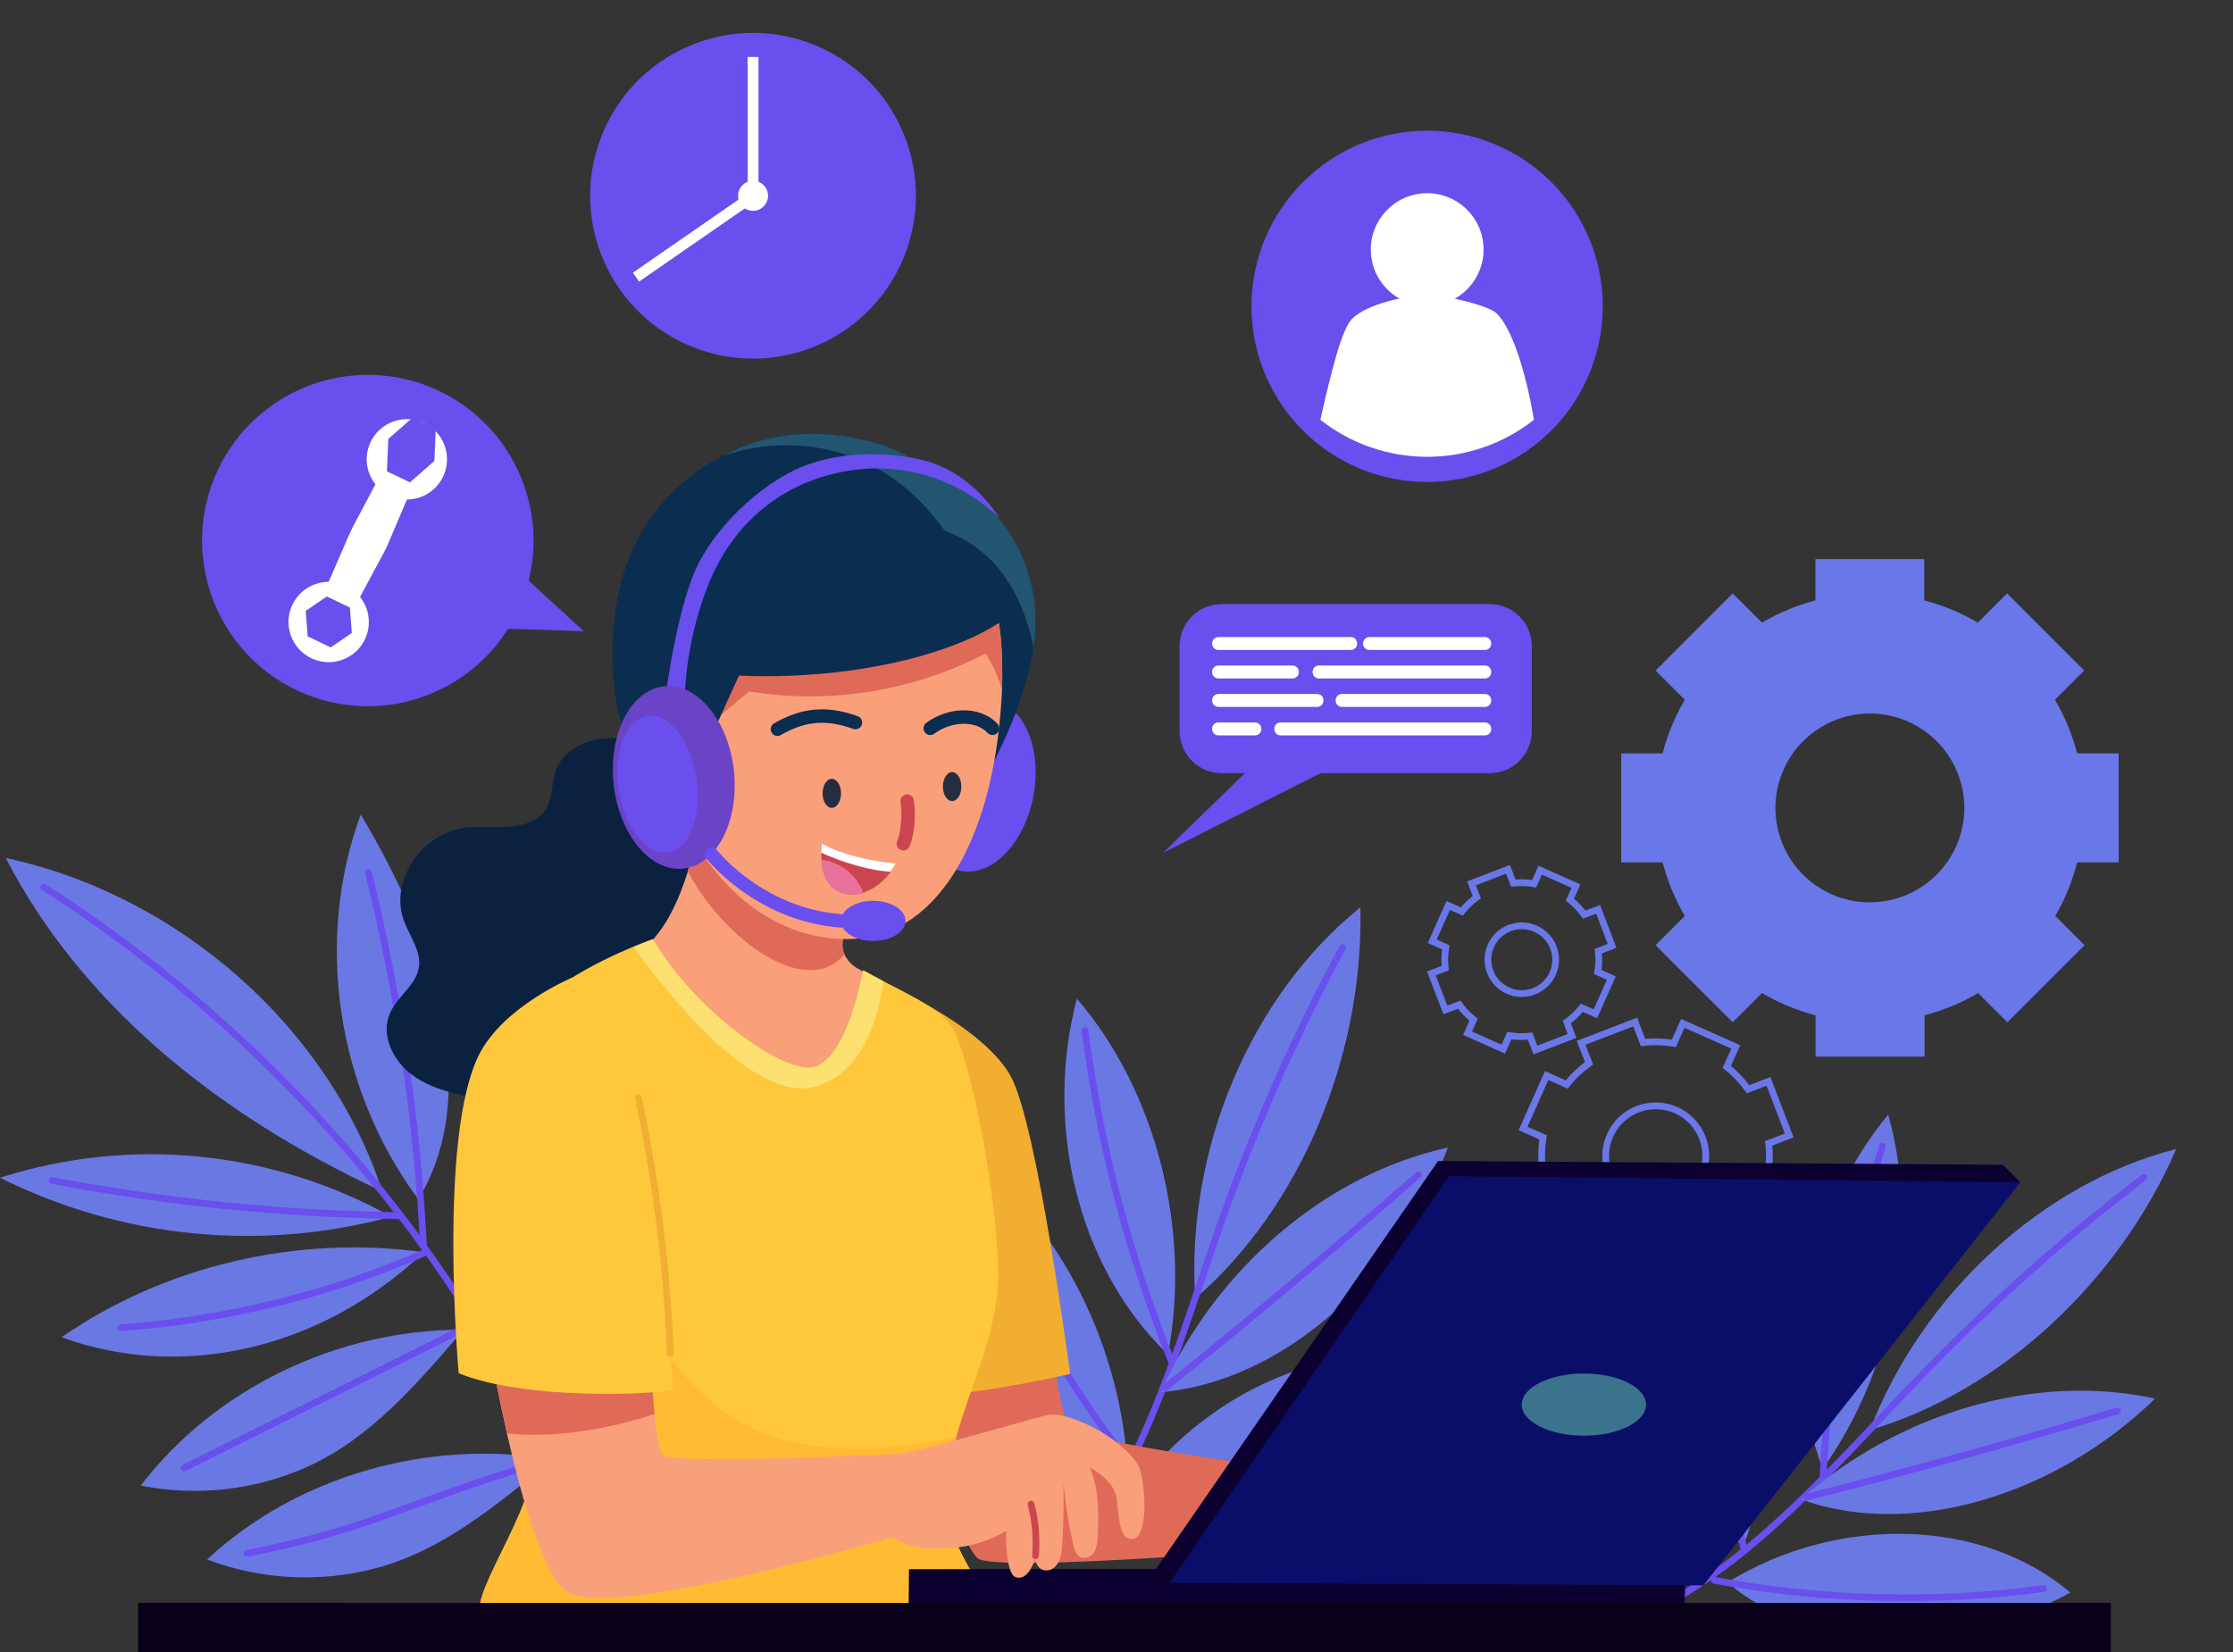 <svg width="331" height="245" viewBox="0 0 331 245" fill="none" xmlns="http://www.w3.org/2000/svg">
<rect x="0" y="0" width="331" height="245" fill="#333333" stroke="none"/>
<g clip-path="url(#clip0_1803_3702)">
<g opacity="0.1">
<path opacity="0.1" d="M299.397 240.867C334.619 214.081 350.306 139.805 293.115 103.383C255.252 79.275 231.703 92.998 189.108 77.079C137.108 57.614 129.358 -1.195 66.114 27.742C32.605 43.068 9.375 86.263 5.296 135.355C1.276 183.43 18.312 216.418 53.127 238.961C134.883 242.47 216.802 241.839 299.397 240.867Z" fill="#6666CC"/>
<path opacity="0.1" d="M154.694 29.597C149.376 50.961 169.134 72.11 189.946 80.878C210.758 89.646 234.625 88.607 256.92 84.424C266.562 82.621 276.434 80.084 283.91 73.949C291.387 67.815 295.718 57.163 291.624 48.558C288.004 40.969 279.208 37.082 270.812 35.087C262.416 33.091 253.516 32.275 246.04 28.077C238.949 24.093 233.921 17.499 227.757 12.277C216.372 2.641 200.359 -2.122 185.563 0.912C170.766 3.946 159.218 11.438 154.694 29.597Z" fill="#6666CC"/>
</g>
<path d="M314.052 127.864V111.7H307.904C307.178 108.913 306.069 106.239 304.611 103.756L308.942 99.416L297.52 87.985L293.181 92.317C290.699 90.857 288.025 89.749 285.238 89.024V82.897H269.099V89.024C266.32 89.752 263.654 90.86 261.178 92.317L256.839 87.985L245.409 99.416L249.741 103.756C248.285 106.241 247.177 108.914 246.448 111.7H240.321V127.864H246.448C247.177 130.65 248.285 133.324 249.741 135.809L245.409 140.148L256.839 151.572L261.178 147.24C263.664 148.695 266.336 149.805 269.121 150.541V156.668H285.275V150.541C288.061 149.807 290.733 148.696 293.219 147.24L297.557 151.572L308.987 140.148L304.655 135.809C306.099 133.323 307.192 130.649 307.904 127.864H314.052ZM277.183 133.798C274.413 133.8 271.705 132.98 269.402 131.442C267.098 129.904 265.302 127.717 264.241 125.158C263.18 122.599 262.901 119.783 263.441 117.066C263.98 114.348 265.313 111.852 267.272 109.893C269.23 107.933 271.725 106.599 274.441 106.058C277.158 105.517 279.974 105.794 282.533 106.854C285.092 107.913 287.279 109.708 288.818 112.012C290.357 114.315 291.179 117.023 291.179 119.793C291.173 123.503 289.696 127.059 287.073 129.682C284.449 132.305 280.893 133.78 277.183 133.784V133.798Z" fill="#6A77E8"/>
<path d="M265.22 168.357L262.149 160.331L259.108 161.496C258.219 160.252 257.16 159.138 255.964 158.187L257.291 155.22L249.444 151.733L248.117 154.701C246.609 154.447 245.074 154.405 243.555 154.575L242.383 151.533L234.373 154.612L235.538 157.646C234.296 158.54 233.183 159.601 232.23 160.798L229.263 159.47L225.77 167.311L228.736 168.639C228.489 170.15 228.449 171.687 228.618 173.208L225.577 174.373L228.655 182.392L231.688 181.227C232.582 182.467 233.64 183.58 234.833 184.536L233.513 187.503L241.352 190.989L242.68 188.022C244.19 188.276 245.727 188.318 247.249 188.148L248.413 191.19L256.431 188.111L255.244 185.085C256.487 184.188 257.602 183.128 258.559 181.932L261.526 183.26L265.02 175.419L262.053 174.091C262.303 172.581 262.345 171.044 262.179 169.522L265.22 168.357ZM248.065 178.312C246.696 178.832 245.205 178.935 243.779 178.608C242.352 178.282 241.054 177.541 240.047 176.478C239.041 175.416 238.371 174.079 238.123 172.637C237.874 171.194 238.058 169.71 238.651 168.372C239.244 167.034 240.219 165.901 241.454 165.116C242.69 164.331 244.129 163.929 245.593 163.961C247.056 163.993 248.477 164.456 249.677 165.294C250.877 166.132 251.802 167.306 252.337 168.669C252.695 169.582 252.868 170.557 252.847 171.538C252.826 172.518 252.61 173.485 252.213 174.382C251.816 175.279 251.244 176.088 250.532 176.763C249.82 177.437 248.982 177.964 248.065 178.312Z" stroke="#6A77E8" stroke-miterlimit="10"/>
<path d="M238.964 140.244L236.887 134.829L234.833 135.615C234.231 134.78 233.517 134.031 232.712 133.39L233.602 131.38L228.306 129.021L227.409 131.031C226.389 130.86 225.351 130.83 224.323 130.942L223.537 128.895L218.123 130.972L218.909 133.019C218.075 133.626 217.327 134.342 216.684 135.148L214.674 134.25L212.3 139.562L214.31 140.459C214.138 141.479 214.111 142.518 214.229 143.545L212.174 144.331L214.251 149.746L216.306 148.96C216.908 149.795 217.621 150.544 218.427 151.185L217.537 153.196L222.832 155.555L223.73 153.544C224.75 153.713 225.788 153.74 226.815 153.626L227.601 155.681L233.016 153.604L232.252 151.542C233.087 150.939 233.835 150.225 234.477 149.42L236.487 150.31L238.845 145.014L236.835 144.116C237.007 143.096 237.035 142.058 236.917 141.03L238.964 140.244ZM227.371 146.979C226.444 147.334 225.433 147.406 224.464 147.187C223.496 146.967 222.615 146.464 221.932 145.744C221.249 145.023 220.795 144.116 220.628 143.137C220.46 142.158 220.586 141.152 220.99 140.245C221.395 139.338 222.059 138.571 222.898 138.041C223.738 137.512 224.716 137.243 225.709 137.269C226.701 137.295 227.664 137.615 228.475 138.188C229.285 138.761 229.908 139.562 230.264 140.489C230.74 141.733 230.702 143.116 230.16 144.333C229.618 145.549 228.615 146.501 227.371 146.979V146.979Z" stroke="#6A77E8" stroke-miterlimit="10"/>
<path d="M237.08 45.421C237.08 50.472 235.582 55.411 232.776 59.611C229.97 63.811 225.981 67.085 221.314 69.017C216.648 70.95 211.513 71.456 206.559 70.47C201.606 69.484 197.055 67.05 193.484 63.478C189.913 59.905 187.482 55.354 186.497 50.399C185.513 45.444 186.02 40.309 187.954 35.642C189.887 30.975 193.162 26.987 197.362 24.181C201.562 21.376 206.5 19.879 211.551 19.881C214.905 19.878 218.227 20.537 221.326 21.819C224.425 23.102 227.241 24.983 229.612 27.355C231.983 29.728 233.864 32.544 235.145 35.644C236.426 38.744 237.084 42.066 237.08 45.421Z" fill="#6A4EEE" stroke="#6A4EEE" stroke-miterlimit="10"/>
<path d="M212.579 45.3C217.16 44.734 220.416 40.56 219.85 35.978C219.284 31.396 215.111 28.14 210.53 28.706C205.948 29.272 202.692 33.445 203.258 38.028C203.824 42.61 207.997 45.866 212.579 45.3Z" fill="white"/>
<path d="M227.379 62.237C222.87 65.797 217.292 67.733 211.548 67.733C205.803 67.733 200.226 65.797 195.716 62.237C197.348 55.049 198.854 48.885 200.411 47.275C202.636 45.05 208.488 43.781 211.537 43.781C214.585 43.781 220.733 45.339 221.868 46.474C224.182 48.788 226.177 55.16 227.379 62.237Z" fill="white"/>
<path d="M174.853 108.406V95.796C174.853 94.143 175.509 92.558 176.677 91.389C177.846 90.221 179.431 89.564 181.083 89.564H220.808C221.628 89.562 222.44 89.721 223.199 90.032C223.957 90.344 224.647 90.803 225.227 91.382C225.808 91.96 226.269 92.648 226.584 93.406C226.898 94.163 227.06 94.975 227.06 95.796V108.406C227.06 110.059 226.404 111.644 225.235 112.812C224.067 113.981 222.482 114.637 220.83 114.637H181.075C179.424 114.635 177.842 113.978 176.675 112.809C175.508 111.641 174.853 110.057 174.853 108.406Z" fill="#6A4EEE"/>
<path d="M191.63 107.717L172.405 126.447L203.563 110.691" fill="#6A4EEE"/>
<path d="M179.674 95.447V95.38C179.674 95.134 179.771 94.899 179.945 94.725C180.119 94.551 180.355 94.453 180.601 94.453H200.241C200.486 94.453 200.722 94.551 200.896 94.725C201.07 94.899 201.168 95.134 201.168 95.38V95.447C201.168 95.693 201.07 95.929 200.896 96.103C200.722 96.277 200.486 96.374 200.241 96.374H180.601C180.355 96.374 180.119 96.277 179.945 96.103C179.771 95.929 179.674 95.693 179.674 95.447Z" fill="white"/>
<path d="M202.05 95.447V95.38C202.05 95.134 202.148 94.899 202.322 94.725C202.496 94.551 202.732 94.453 202.977 94.453H220.118C220.364 94.453 220.599 94.551 220.773 94.725C220.947 94.899 221.045 95.134 221.045 95.38V95.447C221.045 95.693 220.947 95.929 220.773 96.103C220.599 96.277 220.364 96.374 220.118 96.374H202.977C202.732 96.374 202.496 96.277 202.322 96.103C202.148 95.929 202.05 95.693 202.05 95.447Z" fill="white"/>
<path d="M194.567 99.668V99.601C194.567 99.355 194.664 99.119 194.838 98.945C195.012 98.772 195.248 98.674 195.494 98.674H220.118C220.364 98.674 220.6 98.772 220.773 98.945C220.947 99.119 221.045 99.355 221.045 99.601V99.668C221.045 99.914 220.947 100.15 220.773 100.323C220.6 100.497 220.364 100.595 220.118 100.595H195.494C195.248 100.595 195.012 100.497 194.838 100.323C194.664 100.15 194.567 99.914 194.567 99.668Z" fill="white"/>
<path d="M179.674 99.668V99.601C179.674 99.355 179.771 99.119 179.945 98.945C180.119 98.772 180.355 98.674 180.601 98.674H191.6C191.846 98.674 192.082 98.772 192.255 98.945C192.429 99.119 192.527 99.355 192.527 99.601V99.668C192.527 99.914 192.429 100.15 192.255 100.323C192.082 100.497 191.846 100.595 191.6 100.595H180.601C180.355 100.595 180.119 100.497 179.945 100.323C179.771 100.15 179.674 99.914 179.674 99.668Z" fill="white"/>
<path d="M197.986 103.889V103.822C197.986 103.576 198.084 103.34 198.257 103.166C198.431 102.992 198.667 102.895 198.913 102.895H220.118C220.364 102.895 220.599 102.992 220.773 103.166C220.947 103.34 221.045 103.576 221.045 103.822V103.889C221.045 104.134 220.947 104.37 220.773 104.544C220.599 104.718 220.364 104.816 220.118 104.816H198.913C198.667 104.816 198.431 104.718 198.257 104.544C198.084 104.37 197.986 104.134 197.986 103.889Z" fill="white"/>
<path d="M179.674 103.889V103.822C179.674 103.576 179.771 103.34 179.945 103.166C180.119 102.992 180.355 102.895 180.601 102.895H195.249C195.495 102.895 195.731 102.992 195.905 103.166C196.078 103.34 196.176 103.576 196.176 103.822V103.889C196.176 104.134 196.078 104.37 195.905 104.544C195.731 104.718 195.495 104.816 195.249 104.816H180.601C180.355 104.816 180.119 104.718 179.945 104.544C179.771 104.37 179.674 104.134 179.674 103.889Z" fill="white"/>
<path d="M179.674 108.109V108.042C179.674 107.797 179.771 107.561 179.945 107.387C180.119 107.213 180.355 107.115 180.601 107.115H186.037C186.283 107.115 186.519 107.213 186.693 107.387C186.867 107.561 186.964 107.797 186.964 108.042V108.109C186.964 108.355 186.867 108.591 186.693 108.765C186.519 108.939 186.283 109.036 186.037 109.036H180.601C180.355 109.036 180.119 108.939 179.945 108.765C179.771 108.591 179.674 108.355 179.674 108.109Z" fill="white"/>
<path d="M188.885 108.109V108.042C188.885 107.797 188.983 107.561 189.157 107.387C189.331 107.213 189.567 107.115 189.812 107.115H220.118C220.364 107.115 220.6 107.213 220.773 107.387C220.947 107.561 221.045 107.797 221.045 108.042V108.109C221.045 108.355 220.947 108.591 220.773 108.765C220.6 108.939 220.364 109.036 220.118 109.036H189.812C189.567 109.036 189.331 108.939 189.157 108.765C188.983 108.591 188.885 108.355 188.885 108.109Z" fill="white"/>
<path d="M76.79 90.508C82.513 78.206 77.181 63.593 64.88 57.869C52.58 52.146 37.969 57.479 32.246 69.781C26.523 82.084 31.855 96.697 44.156 102.42C56.457 108.144 71.068 102.811 76.79 90.508Z" fill="#6A4EEE"/>
<path d="M50.693 97.845C53.796 96.755 55.429 93.355 54.339 90.251C53.249 87.147 49.85 85.514 46.746 86.605C43.643 87.695 42.01 91.094 43.1 94.198C44.19 97.302 47.589 98.935 50.693 97.845Z" fill="white"/>
<path d="M45.606 94.35L45.317 90.574L48.447 88.438L51.859 90.077L52.148 93.853L49.018 95.989L45.606 94.35Z" fill="#6A4EEE"/>
<path d="M62.313 73.713C65.41 72.606 67.023 69.197 65.916 66.099C64.809 63.001 61.401 61.388 58.303 62.495C55.206 63.602 53.593 67.011 54.7 70.109C55.807 73.207 59.215 74.82 62.313 73.713Z" fill="white"/>
<path d="M57.355 69.877L57.562 65.07L61.182 61.91L64.594 63.55L64.386 68.349L60.766 71.516L57.355 69.877Z" fill="#6A4EEE"/>
<path d="M52.853 89.46L48.299 87.235L51.666 79.476C51.881 78.979 52.111 78.497 52.363 77.992L56.316 70.574L60.87 72.763L57.622 80.41C57.37 81.004 57.095 81.582 56.791 82.146L52.853 89.46Z" fill="white"/>
<path d="M71.58 93.37C72.463 92.97 86.555 93.608 86.555 93.608L76.394 84.283L71.58 93.37Z" fill="#6A4EEE"/>
<path d="M133.782 38.609C139.076 26.37 133.446 12.156 121.208 6.863C108.971 1.569 94.76 7.199 89.466 19.438C84.173 31.678 89.803 45.891 102.04 51.185C114.278 56.479 128.489 50.849 133.782 38.609Z" fill="#6A4EEE"/>
<path d="M112.432 8.449H110.823V28.73H112.432V8.449Z" fill="white"/>
<path d="M93.811 40.432L94.727 41.756L111.625 30.057L110.709 28.734L93.811 40.432Z" fill="white"/>
<path d="M113.849 29.034C113.849 29.474 113.718 29.904 113.474 30.27C113.229 30.636 112.882 30.922 112.475 31.09C112.069 31.258 111.621 31.302 111.19 31.217C110.758 31.131 110.362 30.919 110.051 30.608C109.739 30.296 109.527 29.9 109.442 29.468C109.356 29.037 109.4 28.589 109.568 28.182C109.737 27.776 110.022 27.428 110.388 27.184C110.754 26.939 111.184 26.809 111.624 26.809C112.214 26.809 112.78 27.043 113.197 27.46C113.615 27.878 113.849 28.444 113.849 29.034Z" fill="white"/>
<path d="M177.174 192.533C175.743 170.457 185.399 147.609 201.65 134.539C202.169 156.726 192.609 179.18 177.174 192.533Z" fill="#6A78E3"/>
<path d="M199.009 140.48C192.122 153.331 186.204 166.679 181.305 180.411C175.32 197.154 170.61 214.942 160.36 228.977" stroke="#6A4EEE" stroke-miterlimit="10" stroke-linecap="round"/>
<path d="M172.042 206.418C180.274 188 196.614 174.083 214.629 170.145C206.96 189.884 189.709 204.942 172.042 206.418Z" fill="#6A78E3"/>
<path d="M210.209 174.203C197.907 185.033 185.395 195.557 172.672 205.774" stroke="#6A4EEE" stroke-miterlimit="10" stroke-linecap="round"/>
<path d="M167.184 222.465C178.183 206.034 198.475 197.459 215.267 202.147C202.918 218.371 182.559 226.968 167.184 222.465Z" fill="#6A78E3"/>
<path d="M211.24 203.355C197.038 212.287 181.52 218.93 165.255 223.043" stroke="#6A4EEE" stroke-miterlimit="10" stroke-linecap="round"/>
<path d="M173.125 200.834C176.64 182.334 171.367 161.712 159.626 148.07C154.812 166.267 159.403 187.556 173.125 200.834Z" fill="#6A78E3"/>
<path d="M160.835 152.787C163.012 169.626 167.321 186.12 173.659 201.872" stroke="#6A4EEE" stroke-miterlimit="10" stroke-linecap="round"/>
<path d="M167.087 216.589C165.604 197.569 155.843 179.707 141.588 169.855C142.396 179.787 145.023 189.485 149.339 198.466C154.226 208.599 161.406 215.031 167.087 216.589Z" fill="#6A78E3"/>
<path d="M143.702 173.684C149.186 189.318 157.205 203.943 167.436 216.975" stroke="#6A4EEE" stroke-miterlimit="10" stroke-linecap="round"/>
<path d="M277.176 212.028C284.956 191.784 302.853 175.361 322.589 170.361C313.941 190.33 296.289 206.427 277.176 212.028Z" fill="#6A78E3"/>
<path d="M317.805 174.566C306.447 183.207 295.747 192.681 285.794 202.91C273.645 215.387 262.186 229.303 247.375 237.626" stroke="#6A4EEE" stroke-miterlimit="10" stroke-linecap="round"/>
<path d="M266.948 222.302C281.782 209.254 301.919 203.527 319.452 207.369C304.589 221.827 283.169 228.199 266.948 222.302Z" fill="#6A78E3"/>
<path d="M313.882 209.186C298.554 213.814 283.181 218.082 267.764 221.989" stroke="#6A4EEE" stroke-miterlimit="10" stroke-linecap="round"/>
<path d="M256.075 234.615C272.533 224.467 293.982 225.112 306.903 236.143C289.362 245.549 267.853 244.896 256.075 234.615Z" fill="#6A78E3"/>
<path d="M302.86 235.549C286.654 237.708 270.208 237.29 254.132 234.311" stroke="#6A4EEE" stroke-miterlimit="10" stroke-linecap="round"/>
<path d="M270.197 217.769C280.884 202.726 284.674 182.2 279.89 165.258C268.179 179.485 263.507 200.337 270.197 217.769Z" fill="#6A78E3"/>
<path d="M279.023 169.975C274.039 185.858 271.086 202.308 270.234 218.933" stroke="#6A4EEE" stroke-miterlimit="10" stroke-linecap="round"/>
<path d="M258.404 229.318C264.871 211.767 263.596 191.872 255.022 177.273C251.668 186.447 250.016 196.155 250.149 205.922C250.304 216.967 254.013 225.609 258.404 229.318Z" fill="#6A78E3"/>
<path d="M255.303 181.584C253.745 197.738 254.84 214.038 258.545 229.838" stroke="#6A4EEE" stroke-miterlimit="10" stroke-linecap="round"/>
<path d="M56.672 176.651C48.736 152.372 26.604 132.767 0.846 127.203C11.682 148.196 31.314 164.901 56.672 176.651Z" fill="#6A78E3"/>
<path d="M58.015 180.398C49.253 175.521 39.584 172.492 29.606 171.498C19.628 170.504 9.552 171.566 0 174.619C17.975 183.596 38.622 185.653 58.015 180.398Z" fill="#6A78E3"/>
<path d="M62.821 185.664C44.041 183.06 24.379 187.689 9.13 198.274C26.419 204.587 47.164 200.507 62.821 185.664Z" fill="#6A78E3"/>
<path d="M68.673 197.155C50.079 197.081 31.796 205.915 20.864 220.269C29.173 221.921 37.79 220.951 45.525 217.495C53.112 214.06 59.476 208.185 68.673 197.155Z" fill="#6A78E3"/>
<path d="M81.786 216.389C63.444 213.243 43.915 218.926 30.691 231.224C38.621 234.224 47.285 234.696 55.493 232.575C63.563 230.468 70.839 225.735 81.786 216.389Z" fill="#6A78E3"/>
<path d="M61.99 177.785C49.878 161.466 46.593 139.464 53.476 120.756C58.727 129.657 63.258 139.056 65.343 149.055C67.427 159.055 67.078 169.714 61.99 177.785Z" fill="#6A78E3"/>
<path d="M69.385 193.533C68.018 184.828 68.716 175.923 71.421 167.536C74.127 159.149 78.764 151.516 84.96 145.25C86.406 163.194 80.948 181.472 69.385 193.533Z" fill="#6A78E3"/>
<path d="M6.49 131.551C43.344 155.132 72.159 190.279 87.371 230.209" stroke="#6A4EEE" stroke-miterlimit="10" stroke-linecap="round"/>
<path d="M54.618 129.361C59.105 147.533 61.837 166.094 62.776 184.788" stroke="#6A4EEE" stroke-miterlimit="10" stroke-linecap="round"/>
<path d="M82.216 152.291C80.724 167.043 76.213 181.329 68.962 194.262" stroke="#6A4EEE" stroke-miterlimit="10" stroke-linecap="round"/>
<path d="M7.758 175.041C24.655 178.247 41.797 179.984 58.994 180.234" stroke="#6A4EEE" stroke-miterlimit="10" stroke-linecap="round"/>
<path d="M17.904 196.857C33.45 195.725 48.69 191.962 62.977 185.73" stroke="#6A4EEE" stroke-miterlimit="10" stroke-linecap="round"/>
<path d="M27.272 217.651L70.394 196.139" stroke="#6A4EEE" stroke-miterlimit="10" stroke-linecap="round"/>
<path d="M36.617 230.312C55.389 226.685 60.959 222.368 81.793 216.389" stroke="#6A4EEE" stroke-miterlimit="10" stroke-linecap="round"/>
<path d="M155.428 195.938C155.428 195.938 157.052 210.825 158.869 212.02C162.118 214.163 199.721 219.119 199.721 219.119L198.49 228.903C198.49 228.903 146.987 233.532 144.8 230.958C141.002 226.507 134.327 204.95 134.327 204.95L155.428 195.938Z" fill="#E06A58"/>
<path d="M130.596 157.601L134.757 147.609C134.757 147.609 146.046 152.913 149.769 159.478C153.752 166.481 158.625 203.711 158.625 203.711C158.625 203.711 138.695 208.303 135.031 206.352C131.368 204.401 130.596 157.601 130.596 157.601Z" fill="#F2AE30"/>
<path d="M98.904 111.225C95.989 110.156 92.904 109.222 89.781 109.459C86.659 109.696 83.469 111.373 82.431 114.095C81.689 116.039 82.023 118.331 80.829 120.082C79.635 121.832 77.417 122.455 75.296 122.596C73.175 122.737 71.024 122.463 68.91 122.737C62.383 123.605 57.725 130.697 59.869 136.505C60.722 138.819 62.472 141.03 62.094 143.441C61.671 146.022 58.964 147.721 57.852 150.117C56.368 153.307 58.141 157.171 61.056 159.345C63.971 161.518 67.731 162.312 71.439 162.883C76.505 163.625 81.734 163.996 86.74 162.928C91.747 161.859 96.531 159.219 99.119 155.094C100.269 153.269 100.966 151.207 102.301 149.494C105.06 145.955 109.948 144.583 113.797 142.076C118.002 139.324 121.088 133.968 118.611 129.777C116.222 125.749 110.007 124.851 107.485 120.875C106.454 119.236 106.21 117.285 105.542 115.497C104.875 113.71 103.198 112.805 98.904 111.225Z" fill="#0A2240"/>
<path d="M115.889 160.636C116.63 161.481 117.491 162.408 118.692 162.49C119.894 162.572 121.021 161.682 121.837 160.814C125.962 156.488 128.789 151.09 129.995 145.236C128.95 144.642 127.941 144.071 127.029 143.537C126.216 143.069 125.571 142.358 125.182 141.505C124.931 140.9 124.837 140.242 124.907 139.591C125.285 134.692 126.32 129.867 127.985 125.245C118.685 123.145 109.911 120.653 104.867 116.439C104.251 119.036 103.525 124.117 101.975 129.154C100.321 134.487 97.74 139.761 93.364 142.031C101.812 146.997 109.415 153.277 115.889 160.636Z" fill="#F9A07B"/>
<path d="M124.87 139.599C124.8 140.25 124.894 140.908 125.145 141.513C119.642 148.189 107.344 139.465 101.938 129.162C103.488 124.125 104.214 119.044 104.83 116.447C109.866 120.661 118.648 123.123 127.948 125.252C126.282 129.874 125.247 134.7 124.87 139.599Z" fill="#E06A58"/>
<path d="M140.194 220.305C138.977 228.361 147.67 237.033 147.885 241.335C129.424 241.335 90.775 242.463 71.061 239.785C70.163 234.815 79.887 223.636 79.887 212.598C79.887 211.114 79.828 209.534 79.709 207.813C79.397 202.888 78.671 197.028 77.862 191.019C75.637 174.9 72.745 157.638 74.895 154.085C79.123 147.12 88.987 142.387 93.912 140.354C95.596 139.657 96.694 139.279 96.775 139.234C102.924 149.723 115.436 158.669 120.161 158.269C121.473 158.165 125.352 156.785 127.941 143.848C128.942 144.42 129.943 144.946 130.908 145.458C135.795 148.002 140.379 150.102 141.699 153.373C145.185 161.985 148.604 183.698 147.848 191.42C147.091 199.142 143.991 205.158 141.766 212.998C141.254 214.831 140.787 216.774 140.409 218.866C140.342 219.311 140.283 219.801 140.194 220.305Z" fill="#FFC73C"/>
<path d="M147.885 241.336C129.424 241.336 90.775 242.463 71.061 239.785C70.163 234.815 79.887 223.636 79.887 212.598C79.887 211.115 79.828 209.535 79.709 207.814C79.397 202.888 78.671 197.028 77.862 191.02C81.356 194.729 86.451 179.151 88.706 183.691C100.906 208.318 110.526 214.794 127.273 214.794C132.157 214.749 137.019 214.147 141.766 212.999C141.254 214.831 140.787 216.775 140.409 218.867C140.32 219.361 140.238 219.856 140.164 220.35C138.977 228.354 147.699 237.026 147.885 241.336Z" fill="#FFBB33"/>
<path d="M130.945 145.495C130.151 151.259 127.8 159.025 120.962 161.073C111.72 163.84 98.348 146.571 93.92 140.392C95.603 139.694 96.701 139.316 96.783 139.271C102.931 149.76 115.444 158.706 120.168 158.306C121.481 158.202 125.36 156.822 127.948 143.885C128.95 144.412 129.951 144.939 130.945 145.495Z" fill="#FCE172"/>
<path d="M134.742 232.665L134.676 239.096L249.637 239.786L249.874 232.494L134.742 232.665Z" fill="#0B002F"/>
<path d="M299.463 175.293L296.905 172.697L213.168 172.141L171.159 232.908L173.354 234.674L299.463 175.293Z" fill="#0B002F"/>
<path d="M214.785 174.389L173.354 234.674L252.492 235.06L299.464 175.294L214.785 174.389Z" fill="#0B0E68"/>
<path d="M234.781 212.865C239.868 212.865 243.993 210.803 243.993 208.259C243.993 205.715 239.868 203.652 234.781 203.652C229.693 203.652 225.569 205.715 225.569 208.259C225.569 210.803 229.693 212.865 234.781 212.865Z" fill="#3C738C"/>
<path d="M153.183 118.015C154.488 111.012 151.802 104.636 147.183 103.775C142.565 102.914 137.762 107.893 136.457 114.897C135.151 121.9 137.837 128.276 142.456 129.137C147.075 129.999 151.877 125.019 153.183 118.015Z" fill="#6A4EEE"/>
<path d="M153.181 96.018C152.32 102.116 149.598 108.836 145.63 116.262C144.236 110.179 143.346 102.768 142.115 95.358C140.883 87.947 139.266 80.522 136.5 74.439C135.899 73.129 135.22 71.856 134.468 70.626C136.108 70.474 137.761 70.622 139.348 71.064C141.829 71.735 144.116 72.983 146.023 74.706C149.112 77.597 151.36 81.27 152.528 85.336C153.551 88.801 153.775 92.454 153.181 96.018Z" fill="#0B2D50"/>
<path d="M148.523 102.322C148.478 103.524 148.397 104.748 148.285 105.965C146.594 125.696 138.31 139.234 125.634 139.234C107.737 139.234 96.138 119.161 96.138 99.496C96.138 80.098 108.004 66.056 121.926 67.68C129.944 68.6 135.803 71.263 139.964 75.165C142.68 77.76 144.765 80.942 146.06 84.467C147.626 88.763 148.456 93.292 148.515 97.864C148.515 97.864 148.515 97.864 148.515 97.909C148.59 99.348 148.575 100.817 148.523 102.322Z" fill="#F9A07B"/>
<path d="M148.523 102.322C147.997 100.399 147.185 98.566 146.112 96.885C135.339 102.494 123.041 104.469 111.053 102.515L104.333 108.131C104.378 99.155 104.504 93.08 108.004 88.733C111.29 84.653 116.771 83.117 121.963 82.45C127.812 81.682 133.739 81.719 139.578 82.561C141.844 82.78 144.047 83.433 146.068 84.482C147.633 88.778 148.463 93.307 148.523 97.879C148.523 97.879 148.523 97.879 148.523 97.924C148.59 99.348 148.575 100.817 148.523 102.322Z" fill="#E06A58"/>
<path d="M151.104 90.173C148.399 92.367 145.366 94.119 142.115 95.366C132.28 99.334 119.501 100.647 109.54 100.165C104.645 110.921 102.664 114.779 101.381 124.162C96.597 119.674 92.703 111.455 91.546 104.994C90.322 98.513 90.576 91.84 92.288 85.47C93.408 81.622 95.308 78.045 97.871 74.963C100.433 71.881 103.602 69.36 107.181 67.556C108.217 66.995 109.287 66.499 110.385 66.072C116.697 63.632 123.81 63.847 130.285 65.835C133.637 66.892 136.712 68.681 139.289 71.072C144.34 75.634 147.447 81.813 149.48 86.442C150.169 87.859 150.666 89.12 151.104 90.173Z" fill="#0B2D50"/>
<path d="M153.181 96.017C152.784 93.866 152.155 91.764 151.304 89.749C150.813 88.595 150.222 87.485 149.539 86.433C147.363 82.852 144.018 80.132 140.068 78.734C138.996 77.219 137.806 75.793 136.507 74.468C132.405 70.188 127.026 67.351 121.177 66.383C116.506 65.642 111.726 66.049 107.248 67.57C108.284 67.008 109.354 66.513 110.452 66.086C116.764 63.645 123.877 63.861 130.351 65.849C133.704 66.906 136.779 68.695 139.356 71.086C141.836 71.757 144.124 73.005 146.031 74.728C149.119 77.618 151.367 81.292 152.535 85.358C153.549 88.817 153.77 92.461 153.181 96.017Z" fill="#225570"/>
<path d="M115.243 108.116C118.551 106.224 121.985 105.371 126.799 107.129" stroke="#0B2D50" stroke-width="2" stroke-miterlimit="10" stroke-linecap="round"/>
<path d="M137.894 107.984C140.728 105.87 144.926 105.654 147.114 107.984" stroke="#0B2D50" stroke-width="2" stroke-miterlimit="10" stroke-linecap="round"/>
<path d="M134.475 118.791C134.765 120.275 134.609 123.605 133.897 125.096" stroke="#CC454E" stroke-width="2" stroke-miterlimit="10" stroke-linecap="round"/>
<path d="M123.298 119.777C124.052 119.777 124.663 118.814 124.663 117.626C124.663 116.438 124.052 115.475 123.298 115.475C122.544 115.475 121.933 116.438 121.933 117.626C121.933 118.814 122.544 119.777 123.298 119.777Z" fill="#262D40"/>
<path d="M141.136 118.777C141.889 118.777 142.5 117.814 142.5 116.626C142.5 115.438 141.889 114.475 141.136 114.475C140.382 114.475 139.771 115.438 139.771 116.626C139.771 117.814 140.382 118.777 141.136 118.777Z" fill="#262D40"/>
<path d="M132.784 128.005C132.565 128.429 132.317 128.838 132.043 129.229C131.055 130.664 129.648 131.76 128.015 132.366C127.18 132.639 126.29 132.697 125.427 132.537C122.638 132.04 121.904 129.466 121.77 127.485C121.752 127.13 121.752 126.773 121.77 126.417C121.775 125.97 121.81 125.524 121.874 125.082C126.25 127.53 132.784 128.005 132.784 128.005Z" fill="#CC454E"/>
<path d="M132.784 128.005C132.565 128.429 132.317 128.838 132.043 129.229C129.773 129.229 125.13 128.034 121.74 126.417C121.746 125.97 121.78 125.524 121.844 125.082C126.25 127.53 132.784 128.005 132.784 128.005Z" fill="white"/>
<path d="M127.971 132.358C127.136 132.63 126.246 132.688 125.382 132.528C122.593 132.031 121.859 129.457 121.726 127.477C123.115 127.636 124.433 128.176 125.535 129.038C126.637 129.899 127.48 131.048 127.971 132.358Z" fill="#E8729B"/>
<path d="M101.455 104.698C101.544 98.374 102.801 92.122 105.164 86.257C109.992 74.722 119.834 69.789 129.38 69.455C132.827 69.373 136.256 69.978 139.467 71.233C142.678 72.489 145.608 74.371 148.085 76.769C148.085 76.769 144.34 70.16 136.96 68.261C132.109 67.014 124.789 66.777 118.915 69.203C112.863 71.658 105.32 78.475 102.598 85.678C99.876 92.881 98.548 104.097 98.548 104.097L101.455 104.698Z" fill="#6A4EEE"/>
<path d="M101.28 128.789C106.206 128.276 109.569 121.809 108.793 114.344C108.016 106.879 103.393 101.243 98.468 101.755C93.542 102.268 90.178 108.735 90.955 116.2C91.732 123.665 96.354 129.301 101.28 128.789Z" fill="#6B43C7"/>
<path d="M99.01 126.395C102.19 125.917 104.086 120.994 103.245 115.399C102.404 109.804 99.144 105.656 95.965 106.134C92.785 106.612 90.889 111.536 91.73 117.13C92.571 122.725 95.831 126.873 99.01 126.395Z" fill="#6A4EEE"/>
<path d="M129.439 139.51C132.077 139.51 134.216 138.178 134.216 136.535C134.216 134.892 132.077 133.561 129.439 133.561C126.801 133.561 124.663 134.892 124.663 136.535C124.663 138.178 126.801 139.51 129.439 139.51Z" fill="#6A4EEE"/>
<path d="M105.423 126.588C105.423 126.588 112.44 135.608 124.64 136.535" stroke="#6A4EEE" stroke-width="2" stroke-miterlimit="10" stroke-linecap="round"/>
<path d="M134.675 215.492L134.216 227.361C134.216 227.361 91.331 240.208 84.241 236.143C80.784 234.155 77.566 223.221 75.148 212.547C72.626 201.331 71.009 190.412 71.009 190.412L96.152 185.486C96.152 185.486 96.152 200.819 97.02 209.684C97.324 212.985 97.762 215.388 98.348 215.781C100.565 217.243 134.675 215.492 134.675 215.492Z" fill="#F9A07B"/>
<path d="M97.02 209.668C92.451 211.152 83.67 213.444 75.148 212.539C72.626 201.323 71.009 190.404 71.009 190.404L96.152 185.479C96.152 185.479 96.167 200.804 97.02 209.668Z" fill="#E06A58"/>
<path d="M133.452 215.611C139.83 214.246 150.629 210.967 155.109 209.84C158.291 209.038 166.575 213.326 168.763 217.369C169.72 219.134 170.625 229.134 167.28 228.103C165.619 227.583 165.893 223.296 165.374 221.545C164.951 220.121 163.601 218.741 161.547 217.554C162.919 220.974 162.867 223.956 162.719 227.65C162.748 228.468 162.585 229.28 162.244 230.024C162.069 230.385 161.772 230.673 161.406 230.837C161.04 231.002 160.627 231.031 160.241 230.921C159.5 230.61 159.225 229.668 159.055 228.844C158.385 225.912 157.912 222.938 157.638 219.943C157.697 223.11 157.638 226.285 157.43 229.445C157.282 231.863 156.081 233.191 154.605 232.768C153.945 232.583 153.678 231.975 153.396 231.174C152.951 232.724 151.838 234.437 150.429 233.785C149.554 233.392 149.012 230.231 149.168 226.982C146.295 228.663 143.032 229.561 139.704 229.586C136.485 229.734 133.192 229.134 131.256 226.945C131.602 223.102 132.338 219.305 133.452 215.611Z" fill="#F9A07B"/>
<path d="M153.492 230.669C153.708 228.101 153.485 225.515 152.832 223.021" stroke="#CC454E" stroke-miterlimit="10" stroke-linecap="round"/>
<path d="M93.326 160.607C91.502 155.466 84.819 144.947 84.819 144.947C84.819 144.947 74.621 149.19 71.002 156.393C64.875 168.588 67.99 203.601 67.99 203.601C76.245 207.058 92.815 207.11 99.883 206.116C99.868 206.116 96.983 170.88 93.326 160.607Z" fill="#FFC73C"/>
<path d="M94.624 162.758C97.269 175.235 98.857 187.912 99.371 200.656" stroke="#F2AE30" stroke-miterlimit="10" stroke-linecap="round"/>
<path d="M312.903 237.664H20.471V245H312.903V237.664Z" fill="#0B001A"/>
</g>
<defs>
<clipPath id="clip0_1803_3702">
<rect width="331" height="245" fill="white"/>
</clipPath>
</defs>
</svg>
